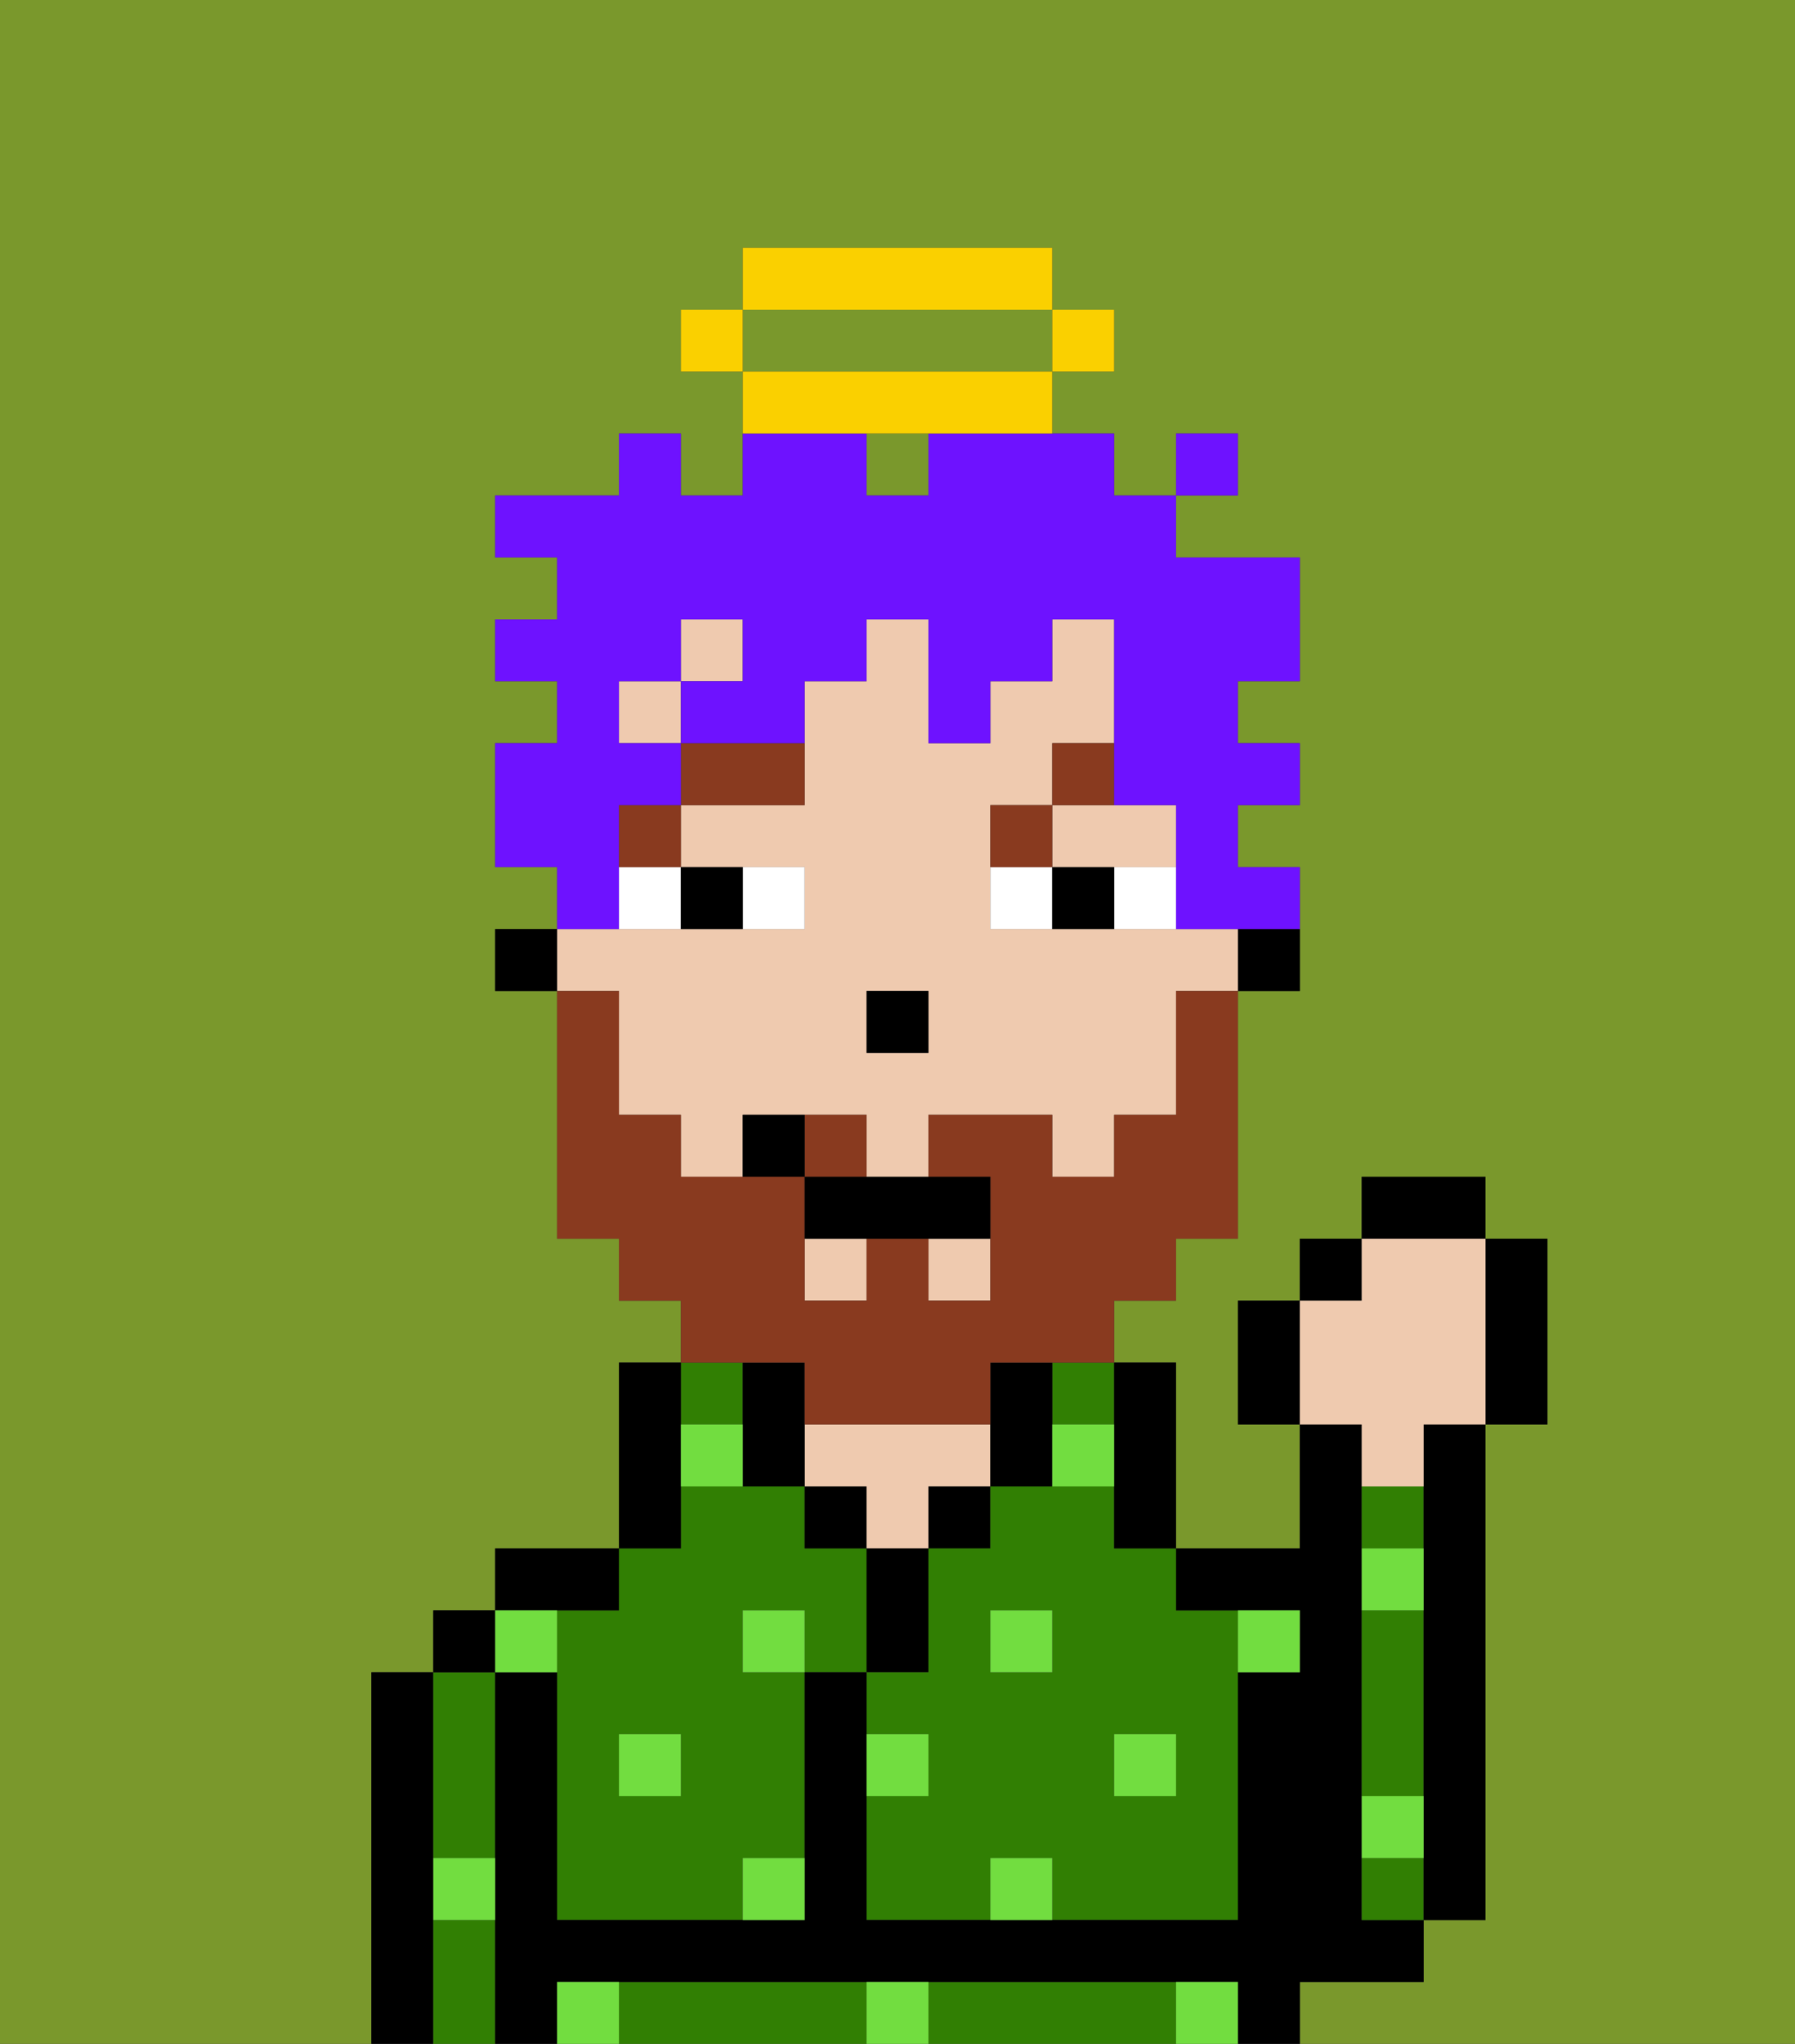 <svg xmlns="http://www.w3.org/2000/svg" viewBox="0 0 29 33"><rect x="0" y="0" width="29" height="33" fill="#333333" stroke="none"/><defs><style>polygon,rect,path{shape-rendering:crispedges;}.wa250-1{fill:#7a982c;}.wa250-2{fill:#000000;}.wa250-3{fill:#317f03;}.wa250-4{fill:#efcaaf;}.wa250-5{fill:#72dd40;}.wa250-6{fill:#ffffff;}.wa250-7{fill:#893a1f;}.wa250-8{fill:#893a1f;}.wa250-9{fill:#6e12ff;}.wa250-10{fill:#fad000;}</style></defs><path class="wa250-1" d="M17,6V5H12V6h5Z"/><rect class="wa250-1" x="14" y="7" width="1" height="1"/><path class="wa250-1" d="M6,32V27H7V26H8V25h2V22h1V21H10V20H9V16H8V15H9V14H8V12H9V11H8V10H9V9H8V8h2V7h1V8h1V6H11V5h1V4h5V5h1V6H17V7h1V8h1V7h1V8H19V9h2v2H20v1h1v1H20v1h1v2H20v4H19v1H18v1h1v3h2V23H20V21h1V20h1V19h2v1h1v3H24v8H23v1H21v1h8V0H0V33H6Z"/><path class="wa250-2" d="M7,30V27H6v6H7V30Z"/><path class="wa250-3" d="M7,30H8V27H7v3Z"/><path class="wa250-3" d="M7,31v2H8V31Z"/><rect class="wa250-2" x="7" y="26" width="1" height="1"/><path class="wa250-3" d="M9,26v5h3V30h1V27H12V26h1v1h1V25H13V24H11v1H10v1Zm2,2v1H10V28Z"/><rect class="wa250-3" x="11" y="22" width="1" height="1"/><path class="wa250-2" d="M10,26V25H8v1h2Z"/><path class="wa250-2" d="M11,24V22H10v3h1Z"/><rect class="wa250-2" x="13" y="24" width="1" height="1"/><path class="wa250-4" d="M15,24h1V23H13v1h1v1h1Z"/><path class="wa250-2" d="M15,26V25H14v2h1Z"/><rect class="wa250-2" x="15" y="24" width="1" height="1"/><path class="wa250-3" d="M18,24H16v1H15v2H14v1h1v1H14v2h2V30h1v1h3V26H19V25H18Zm-1,3H16V26h1Zm2,1v1H18V28Z"/><rect class="wa250-3" x="17" y="22" width="1" height="1"/><path class="wa250-2" d="M17,24V22H16v2Z"/><path class="wa250-2" d="M18,24v1h1V22H18v2Z"/><path class="wa250-3" d="M18,32H15v1h4V32Z"/><path class="wa250-3" d="M13,32H10v1h4V32Z"/><path class="wa250-2" d="M22,32h1V31H22V23H21v2H19v1h2v1H20v4H14V27H13v4H9V27H8v6H9V32H20v1h1V32Z"/><path class="wa250-3" d="M23,24H22v1h1Z"/><path class="wa250-3" d="M23,28V26H22v3h1Z"/><path class="wa250-3" d="M22,30v1h1V30Z"/><path class="wa250-2" d="M23,24v7h1V23H23Z"/><path class="wa250-2" d="M20,16h1V15H20Z"/><path class="wa250-4" d="M10,17v1h1v1h1V18h2v1h1V18h2v1h1V18h1V16h1V15H16V13h1V12h1V10H17v1H16v1H15V10H14v1H13v2H11v1h2v1H9v1h1Zm4-1h1v1H14Z"/><path class="wa250-4" d="M18,14h1V13H17v1Z"/><rect class="wa250-4" x="13" y="20" width="1" height="1"/><rect class="wa250-4" x="10" y="11" width="1" height="1"/><rect class="wa250-4" x="11" y="10" width="1" height="1"/><rect class="wa250-4" x="15" y="20" width="1" height="1"/><path class="wa250-2" d="M13,22H12v2h1V22Z"/><rect class="wa250-2" x="8" y="15" width="1" height="1"/><rect class="wa250-2" x="14" y="16" width="1" height="1"/><rect class="wa250-5" x="18" y="28" width="1" height="1"/><path class="wa250-5" d="M16,30v1h1V30Z"/><path class="wa250-5" d="M15,28H14v1h1Z"/><path class="wa250-5" d="M14,32v1h1V32Z"/><rect class="wa250-5" x="16" y="26" width="1" height="1"/><path class="wa250-5" d="M12,31h1V30H12Z"/><rect class="wa250-5" x="10" y="28" width="1" height="1"/><rect class="wa250-5" x="12" y="26" width="1" height="1"/><path class="wa250-5" d="M21,27V26H20v1Z"/><path class="wa250-5" d="M9,32v1h1V32Z"/><path class="wa250-5" d="M19,32v1h1V32Z"/><path class="wa250-5" d="M23,29H22v1h1Z"/><path class="wa250-5" d="M23,25H22v1h1Z"/><path class="wa250-5" d="M7,31H8V30H7Z"/><path class="wa250-5" d="M9,27V26H8v1Z"/><path class="wa250-5" d="M18,24V23H17v1Z"/><path class="wa250-5" d="M11,23v1h1V23Z"/><path class="wa250-6" d="M13,15V14H12v1Z"/><path class="wa250-6" d="M10,15h1V14H10Z"/><path class="wa250-6" d="M18,14v1h1V14Z"/><path class="wa250-6" d="M16,14v1h1V14Z"/><path class="wa250-2" d="M12,15V14H11v1Z"/><path class="wa250-2" d="M17,14v1h1V14Z"/><rect class="wa250-7" x="10" y="13" width="1" height="1"/><path class="wa250-7" d="M11,13h2V12H11Z"/><path class="wa250-7" d="M17,13H16v1h1Z"/><path class="wa250-7" d="M18,12H17v1h1Z"/><path class="wa250-8" d="M14,18H13v1h1Z"/><path class="wa250-8" d="M13,22v1h3V22h2V21h1V20h1V16H19v2H18v1H17V18H15v1h1v2H15V20H14v1H13V19H11V18H10V16H9v4h1v1h1v1h2Z"/><path class="wa250-2" d="M13,19v1h3V19H13Z"/><path class="wa250-2" d="M12,18v1h1V18Z"/><path class="wa250-2" d="M20,21v2h1V21Z"/><rect class="wa250-2" x="21" y="20" width="1" height="1"/><rect class="wa250-2" x="22" y="19" width="2" height="1"/><path class="wa250-2" d="M24,23h1V20H24v3Z"/><path class="wa250-4" d="M22,24h1V23h1V20H22v1H21v2h1Z"/><path class="wa250-9" d="M10,14V13h1V12H10V11h1V10h1v1H11v1h2V11h1V10h1v2h1V11h1V10h1v3h1v2h2V14H20V13h1V12H20V11h1V9H19V8H18V7H15V8H14V7H12V8H11V7H10V8H8V9H9v1H8v1H9v1H8v2H9v1h1Z"/><rect class="wa250-9" x="19" y="7" width="1" height="1"/><rect class="wa250-10" x="17" y="5" width="1" height="1"/><path class="wa250-10" d="M15,7h2V6H12V7h3Z"/><path class="wa250-10" d="M17,5V4H12V5h5Z"/><rect class="wa250-10" x="11" y="5" width="1" height="1"/></svg>